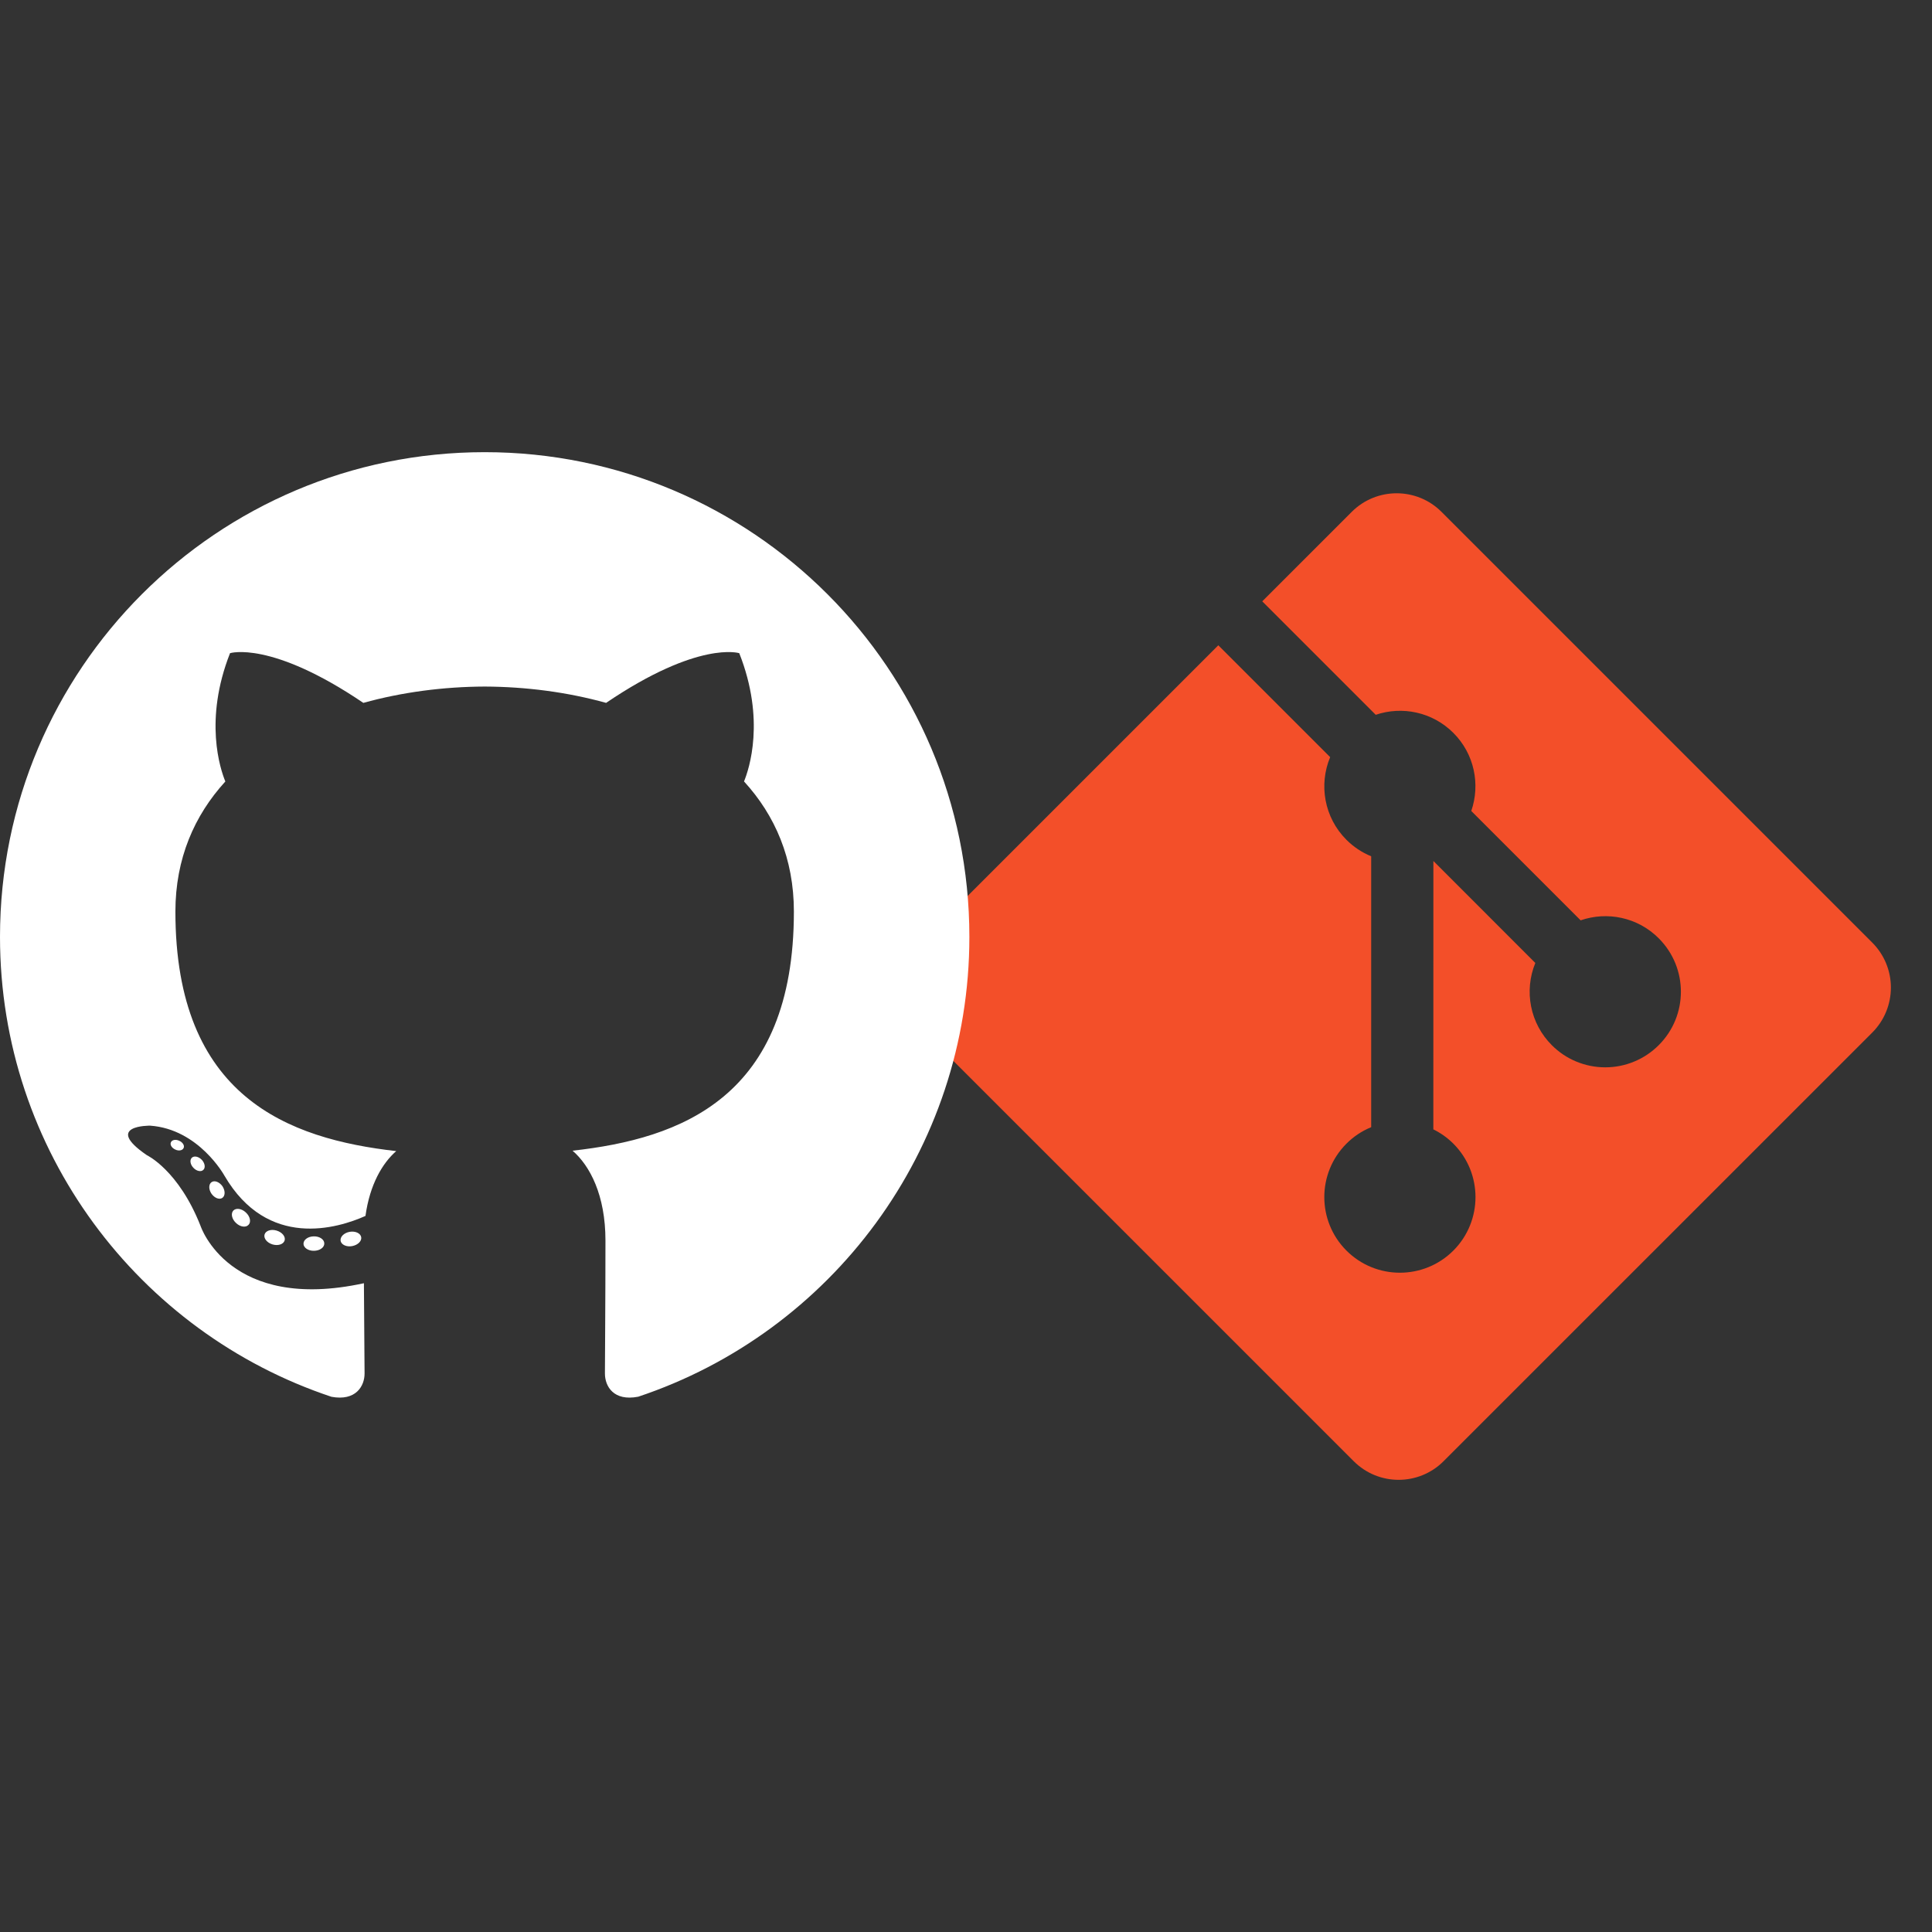 <svg width="47" height="47" viewBox="0 0 47 47" fill="none" xmlns="http://www.w3.org/2000/svg">
<rect x="0" y="0" width="47" height="47" fill="#333333" stroke="none"/>
<path d="M45.547 22.931L35.069 12.453C34.466 11.849 33.487 11.849 32.883 12.453L30.707 14.629L33.467 17.389C34.109 17.172 34.844 17.318 35.356 17.829C35.87 18.343 36.014 19.085 35.792 19.729L38.452 22.389C39.096 22.167 39.838 22.311 40.352 22.826C41.071 23.544 41.071 24.708 40.352 25.426C40.181 25.597 39.978 25.733 39.755 25.825C39.532 25.918 39.293 25.965 39.051 25.965C38.81 25.965 38.571 25.918 38.347 25.825C38.124 25.733 37.921 25.597 37.751 25.426C37.494 25.169 37.319 24.843 37.248 24.487C37.177 24.131 37.212 23.762 37.35 23.426L34.87 20.945L34.869 27.474C35.049 27.563 35.214 27.68 35.356 27.822C36.074 28.54 36.074 29.704 35.356 30.423C34.637 31.141 33.473 31.141 32.755 30.423C32.037 29.704 32.037 28.54 32.755 27.822C32.927 27.649 33.132 27.513 33.357 27.421V20.831C33.132 20.739 32.927 20.602 32.755 20.43C32.211 19.886 32.08 19.087 32.359 18.419L29.638 15.698L22.453 22.883C22.163 23.172 22 23.566 22 23.976C22 24.386 22.163 24.779 22.453 25.069L32.932 35.547C33.535 36.151 34.514 36.151 35.118 35.547L45.548 25.118C45.838 24.828 46 24.434 46 24.024C46 23.614 45.837 23.221 45.547 22.931Z" fill="#F34F29"/>
<path fill-rule="evenodd" clip-rule="evenodd" d="M11.791 11C5.28 11 0 16.279 0 22.791C0 28.001 3.379 32.421 8.064 33.98C8.653 34.089 8.869 33.724 8.869 33.413C8.869 33.132 8.858 32.203 8.853 31.217C5.573 31.931 4.88 29.826 4.88 29.826C4.344 28.463 3.571 28.101 3.571 28.101C2.501 27.369 3.652 27.384 3.652 27.384C4.836 27.467 5.459 28.599 5.459 28.599C6.511 30.402 8.218 29.881 8.891 29.58C8.996 28.817 9.302 28.297 9.639 28.003C7.02 27.705 4.267 26.694 4.267 22.176C4.267 20.888 4.728 19.837 5.482 19.011C5.359 18.714 4.956 17.515 5.596 15.89C5.596 15.89 6.586 15.573 8.839 17.099C9.78 16.838 10.789 16.706 11.791 16.702C12.793 16.706 13.802 16.837 14.745 17.099C16.995 15.573 17.984 15.89 17.984 15.89C18.626 17.514 18.222 18.713 18.1 19.01C18.856 19.836 19.313 20.888 19.313 22.175C19.313 26.704 16.555 27.701 13.929 27.993C14.352 28.359 14.729 29.077 14.729 30.177C14.729 31.754 14.716 33.024 14.716 33.413C14.716 33.726 14.928 34.094 15.526 33.978C20.208 32.417 23.582 27.999 23.582 22.791C23.582 16.279 18.303 11 11.791 11Z" fill="white"/>
<path d="M4.466 27.929C4.44 27.988 4.348 28.006 4.264 27.965C4.178 27.927 4.13 27.847 4.158 27.789C4.183 27.728 4.276 27.711 4.361 27.752C4.447 27.79 4.496 27.871 4.466 27.93L4.466 27.929ZM4.944 28.462C4.888 28.514 4.778 28.49 4.703 28.407C4.626 28.326 4.611 28.216 4.668 28.163C4.727 28.111 4.833 28.135 4.911 28.217C4.987 28.3 5.003 28.41 4.944 28.462L4.944 28.462ZM5.409 29.141C5.336 29.192 5.218 29.144 5.145 29.04C5.073 28.934 5.073 28.809 5.147 28.758C5.22 28.708 5.336 28.753 5.411 28.857C5.482 28.964 5.482 29.09 5.409 29.141ZM6.045 29.797C5.981 29.869 5.843 29.849 5.742 29.752C5.639 29.657 5.611 29.522 5.675 29.451C5.741 29.38 5.879 29.399 5.981 29.496C6.084 29.591 6.115 29.726 6.046 29.797L6.045 29.797ZM6.924 30.178C6.895 30.271 6.763 30.313 6.629 30.273C6.496 30.233 6.409 30.125 6.436 30.032C6.463 29.938 6.597 29.895 6.731 29.937C6.864 29.977 6.952 30.084 6.924 30.178ZM7.889 30.249C7.893 30.346 7.779 30.427 7.639 30.428C7.498 30.432 7.384 30.353 7.383 30.257C7.383 30.159 7.493 30.079 7.634 30.077C7.774 30.074 7.889 30.152 7.889 30.249L7.889 30.249ZM8.787 30.096C8.804 30.191 8.706 30.288 8.567 30.314C8.43 30.34 8.304 30.281 8.286 30.187C8.269 30.09 8.368 29.992 8.505 29.967C8.644 29.943 8.769 30 8.787 30.096Z" fill="white"/>
</svg>
